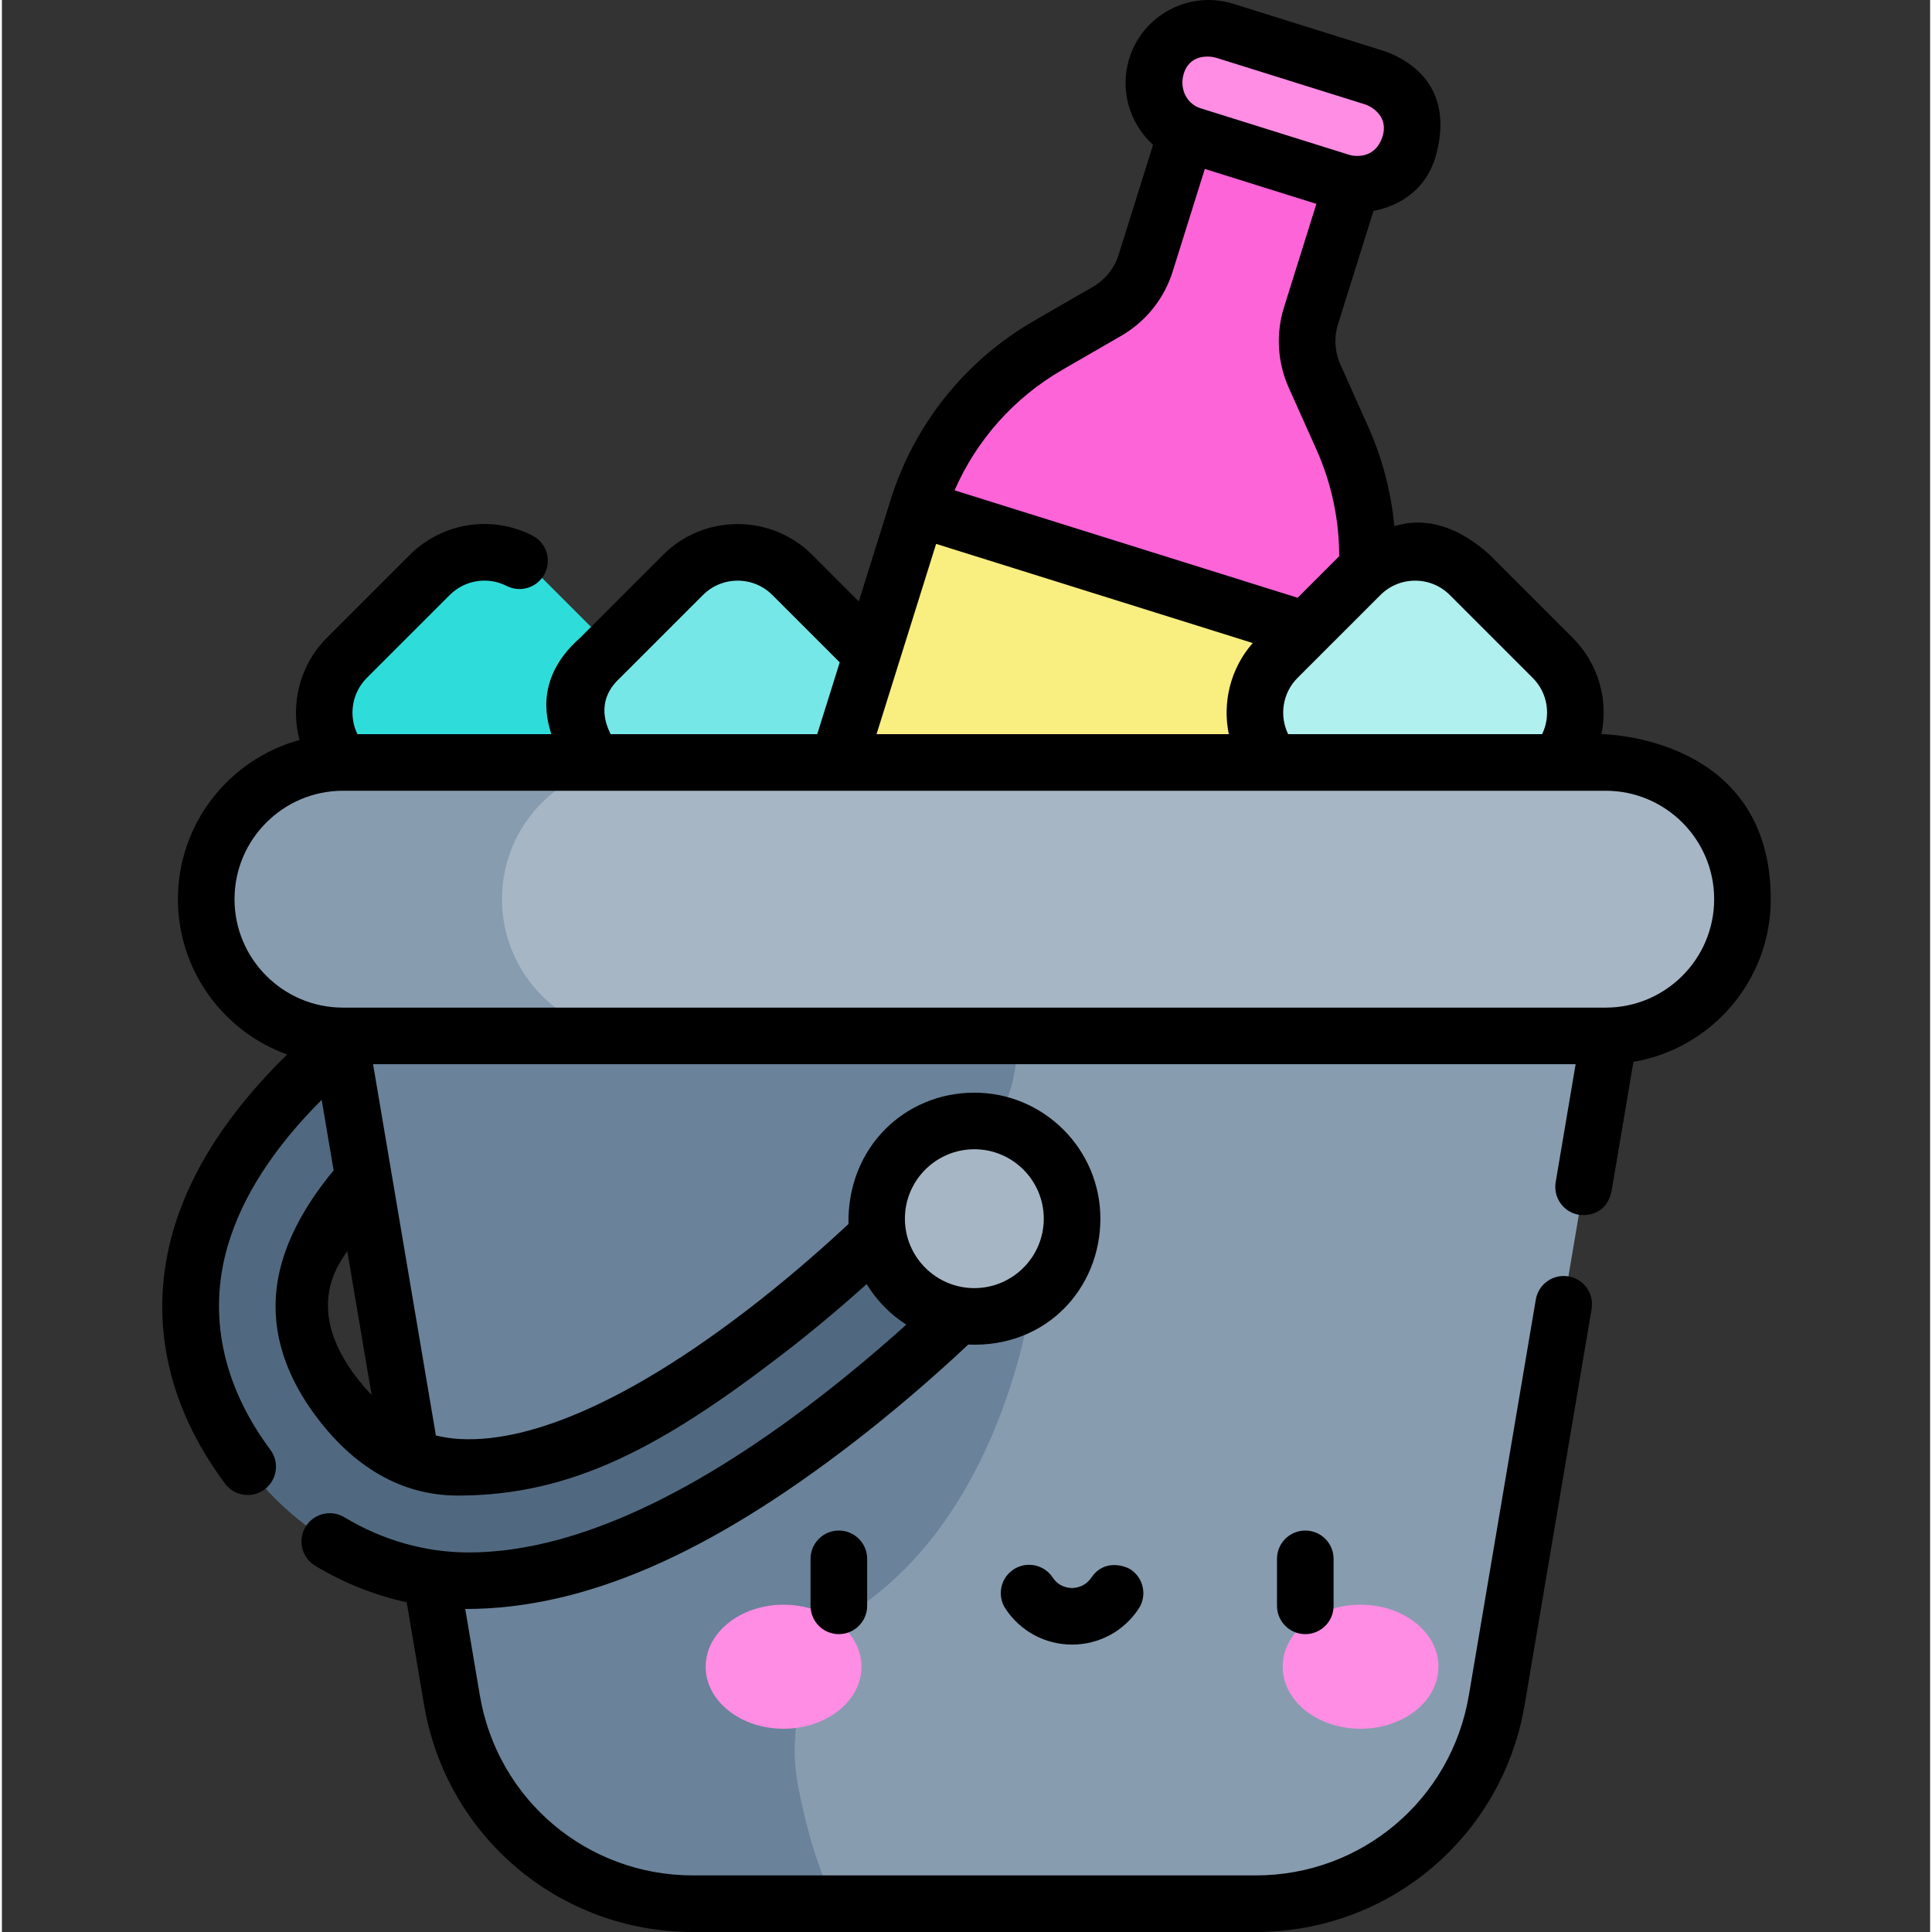 <svg height="511pt" viewBox="-42 0 511 511.998" width="511pt" xmlns="http://www.w3.org/2000/svg"><rect x="-42" y="0" width="511" height="511.998" fill="#333333" stroke="none"/><path d="m71.371 225.328-21.965-21.965c-8.012-8.012-8.012-21 0-29.012l21.965-21.965c8.012-8.012 21-8.012 29.012 0l21.965 21.965c8.012 8.012 8.012 21 0 29.012l-21.965 21.965c-8.012 8.012-21 8.012-29.012 0zm0 0" fill="#2eddda"/><path d="m138.48 225.328-21.965-21.965c-8.012-8.012-8.012-21 0-29.012l21.965-21.965c8.012-8.012 21.004-8.012 29.012 0l21.965 21.965c8.012 8.012 8.012 21 0 29.012l-21.965 21.965c-8.008 8.012-21 8.012-29.012 0zm0 0" fill="#76e7e7"/><path d="m304.934 83.66 19.492-62.238-43.879-13.742-19.418 62c-1.695 5.418-5.363 10-10.281 12.836l-15.562 8.992c-16.551 9.559-28.906 24.988-34.617 43.227l-35.754 114.176 115.5 36.168 36.008-114.984c5.559-17.754 4.438-36.926-3.16-53.906l-7.387-16.516c-2.258-5.043-2.59-10.738-.941-16.012zm0 0" fill="#fc64d8"/><path d="m312.781 48.18-39.332-12.32c-7.645-2.395-11.902-10.531-9.508-18.18 2.395-7.645 10.531-11.902 18.176-9.508l39.336 12.32c7.645 2.395 11.902 10.531 9.508 18.18-2.395 7.645-10.535 11.898-18.18 9.508zm0 0" fill="#ff8de4"/><path d="m200.672 134.723 115.504 36.168-26.289 83.953-115.5-36.164zm0 0" fill="#f9ee80"/><path d="m318.016 225.328-21.965-21.965c-8.012-8.012-8.012-21 0-29.012l21.965-21.965c8.016-8.012 21.004-8.012 29.016 0l21.965 21.965c8.012 8.012 8.012 21 0 29.012l-21.965 21.965c-8.012 8.012-21 8.012-29.016 0zm0 0" fill="#b0f0ef"/><path d="m43.395 250.316 33.875 200.23c5.27 31.152 32.25 53.953 63.844 53.953h149.191c31.594 0 58.574-22.801 63.844-53.949l33.875-200.234zm0 0" fill="#889cb0"/><path d="m43.395 250.316 33.875 200.23c5.27 31.152 32.25 53.953 63.844 53.953h37.773c-4.637-8.934-7.777-20.262-9.879-31.145-3.598-18.652 3.523-37.938 18.762-49.277 36.578-27.215 43.098-80.113 43.098-80.113l-26.23-31.121c25.672-13.781 22.152-38.316 22.152-38.316v-24.215h-183.395zm0 0" fill="#6a829a"/><path d="m383.031 274.527h-334.645c-20.012 0-36.234-16.223-36.234-36.234s16.223-36.234 36.234-36.234h334.645c20.016 0 36.238 16.223 36.238 36.234s-16.223 36.234-36.238 36.234zm0 0" fill="#a7b6c5"/><path d="m90.543 238.293c0-20.012 16.223-36.234 36.238-36.234h-78.395c-20.012 0-36.234 16.223-36.234 36.234s16.223 36.234 36.234 36.234h78.395c-20.012 0-36.238-16.223-36.238-36.234zm0 0" fill="#889cb0"/><path d="m47.844 276.594c-19.625 16.703-32.102 33.957-37.215 51.555-5.973 20.566-1.648 41.504 12.512 60.547 14.035 18.871 35.738 30.219 58.574 30.219 27.957 0 60.652-14.277 97.266-42.488 27.457-21.156 46.988-42.453 47.809-43.348l-22.152-20.23c-.184.203-18.859 20.523-44.332 40.094-31.969 24.562-60.016 36.977-81.129 35.91-12.957-.656-23.414-6.562-31.957-18.059-8.578-11.535-11.125-22.738-7.785-34.258 2.262-7.805 7.145-15.91 14.465-24.156" fill="#516980"/><path d="m241.609 322.965c0 14.301-11.594 25.898-25.898 25.898-14.305 0-25.902-11.598-25.902-25.898 0-14.305 11.598-25.902 25.902-25.902 14.305 0 25.898 11.598 25.898 25.902zm0 0" fill="#a7b6c5"/><path d="m185.793 441.695c0-9.078-9.242-16.434-20.641-16.434-11.398 0-20.641 7.355-20.641 16.434 0 9.078 9.242 16.438 20.641 16.438 11.398 0 20.641-7.359 20.641-16.438zm0 0" fill="#ff8de4"/><path d="m338.707 441.695c0-9.078-9.242-16.434-20.641-16.434-11.398 0-20.641 7.355-20.641 16.434 0 9.078 9.242 16.438 20.641 16.438 11.398 0 20.641-7.359 20.641-16.438zm0 0" fill="#ff8de4"/><path d="m295.914 413.109v12.453c0 4.141 3.359 7.5 7.5 7.5 4.145 0 7.5-3.359 7.5-7.5v-12.453c0-4.141-3.355-7.5-7.5-7.5-4.141 0-7.5 3.359-7.5 7.5zm0 0"/><path d="m172.305 413.109v12.453c0 4.141 3.355 7.5 7.5 7.5 4.141 0 7.5-3.359 7.5-7.5v-12.453c0-4.141-3.359-7.5-7.5-7.5-4.145 0-7.5 3.359-7.5 7.5zm0 0"/><path d="m246.73 418.07c-1.68 2.465-4.129 2.762-5.121 2.762s-3.484-.27-5.121-2.762c-2.277-3.465-6.926-4.426-10.387-2.152-3.461 2.273-4.426 6.926-2.152 10.387 3.922 5.965 10.523 9.527 17.66 9.527 7.141 0 13.742-3.562 17.66-9.527 2.273-3.461 1.312-8.113-2.148-10.387-1.273-.832-6.883-2.992-10.391 2.152zm0 0"/><path d="m426.77 238.293c0-43.496-44.867-43.738-44.867-43.738 1.844-8.93-.688-18.59-7.605-25.508l-21.965-21.965c-13.27-12.059-23.52-8.023-25.316-7.668-.863-9.059-3.188-17.973-6.91-26.293l-7.387-16.516c-1.512-3.375-1.73-7.176-.629-10.703l9.395-30c2.008-.406 13.316-2.52 16.633-14.992 5.125-19.262-8.816-25.82-14.426-27.578l-39.332-12.316c-5.609-1.758-11.566-1.223-16.773 1.504-5.211 2.723-9.047 7.312-10.801 12.922-2.652 8.465.098 17.348 6.289 22.934l-9.102 29.062c-1.137 3.633-3.578 6.684-6.875 8.586l-15.562 8.988c-18.23 10.527-31.734 27.391-38.023 47.48l-8.422 26.887-12.293-12.293c-5.293-5.293-12.328-8.207-19.809-8.207-7.484 0-14.52 2.914-19.809 8.207l-21.965 21.965c-13.164 11.574-8.008 23.652-7.625 25.508h-51.371c-2.398-4.918-1.465-10.949 2.488-14.902l21.965-21.965c4-4 10.07-4.965 15.105-2.406 3.691 1.879 8.207.41 10.086-3.281 1.879-3.691.406-8.207-3.281-10.086-10.844-5.516-23.91-3.441-32.516 5.168l-21.965 21.961c-7.199 7.199-9.734 17.609-7.227 27.059-18.547 5.066-32.223 22.055-32.223 42.188 0 18.926 12.086 35.078 28.945 41.156-15.402 15.055-25.547 30.688-30.172 46.605-6.652 22.906-1.918 46.113 13.699 67.113 2.469 3.324 7.168 4.016 10.492 1.543 3.324-2.473 4.016-7.168 1.543-10.492-12.707-17.09-16.625-35.754-11.328-53.98 3.77-12.98 12.133-25.98 24.918-38.777l3.164 18.703c-6.785 8.191-11.383 16.344-13.684 24.281-3.984 13.73-.965 27.465 8.965 40.82 9.828 13.215 22.457 21.074 37.602 21.074 30.262 0 54.055-12.848 86.078-37.453 7.414-5.695 14.883-11.93 22.297-18.59 2.637 4.328 6.238 8.004 10.496 10.746-7.699 6.934-15.496 13.449-23.266 19.438-35.246 27.16-66.434 40.93-92.688 40.93-11.453 0-22.844-3.223-32.945-9.324-3.547-2.145-8.156-1.004-10.297 2.543-2.145 3.543-1.004 8.152 2.539 10.297 7.594 4.586 15.801 7.844 24.266 9.695l4.598 27.176c5.902 34.883 35.863 60.199 71.242 60.199h149.188c35.379 0 65.34-25.316 71.238-60.199l17.75-104.902c.691-4.082-2.062-7.953-6.145-8.645-4.082-.691-7.957 2.059-8.648 6.145l-17.746 104.902c-4.676 27.641-28.414 47.699-56.449 47.699h-149.191c-28.031 0-51.773-20.059-56.449-47.699l-3.871-22.902c31.809 0 64.832-14.805 102.766-44.031 10.234-7.887 20.504-16.648 30.539-26.043 20.754.871 35.012-14.941 35.012-33.359 0-18.418-14.984-33.398-33.398-33.398-18.418 0-33.727 14.516-33.363 34.816-8.828 8.215-17.766 15.816-26.613 22.613-30.531 23.457-56.887 35.336-76.18 34.367-2.285-.117-4.457-.438-6.543-.945l-16.645-98.391h318.684l-5.285 31.258c-.691 4.082 2.059 7.953 6.141 8.645.426.07 6.969 1.035 8.648-6.145l5.816-34.383c20.633-3.5 36.398-21.492 36.398-43.105zm-211.059 66.27c10.145 0 18.398 8.254 18.398 18.402 0 10.145-8.254 18.398-18.398 18.398-10.148 0-18.402-8.254-18.402-18.398 0-10.145 8.258-18.402 18.402-18.402zm126.016-146.871 21.965 21.965c4.027 4.023 4.848 10.047 2.484 14.902h-67.305c-2.359-4.855-1.539-10.879 2.484-14.902l21.965-21.965c2.461-2.457 5.727-3.812 9.203-3.812 3.477 0 6.746 1.352 9.203 3.812zm-52.238 12.715c-5.953 6.789-8.066 15.789-6.344 24.148h-93.352l15.789-50.422zm-18.391-150.484c1.465-5.723 6.996-5.152 8.777-4.59l39.336 12.316c1.785.559 6.5 3.219 4.59 8.777-1.906 5.559-6.992 5.152-8.777 4.594l-39.336-12.316c-3.684-1.156-5.551-5.039-4.59-8.781zm-32.059 78.078 15.562-8.988c6.562-3.793 11.422-9.859 13.684-17.094l8.504-27.152 29.57 9.258-8.582 27.395c-2.199 7.023-1.754 14.594 1.25 21.312l7.391 16.516c3.949 8.836 5.988 18.48 5.984 28.152l-11.016 11.016-90.914-28.473c5.848-13.375 15.781-24.559 28.566-31.941zm-117.219 81.656 21.965-21.965c2.457-2.457 5.727-3.812 9.203-3.812 3.477 0 6.746 1.352 9.203 3.812l17.844 17.84-5.961 19.027h-54.742c-.859-1.758-4.359-8.68 2.488-14.902zm-72.293 151.855 6.461 38.207c-20.586-21.965-7.703-35.785-6.461-38.207zm333.504-64.484h-334.645c-15.844 0-28.734-12.891-28.734-28.734s12.891-28.734 28.734-28.734h334.645c15.848 0 28.738 12.891 28.738 28.734s-12.891 28.734-28.738 28.734zm0 0"/></svg>